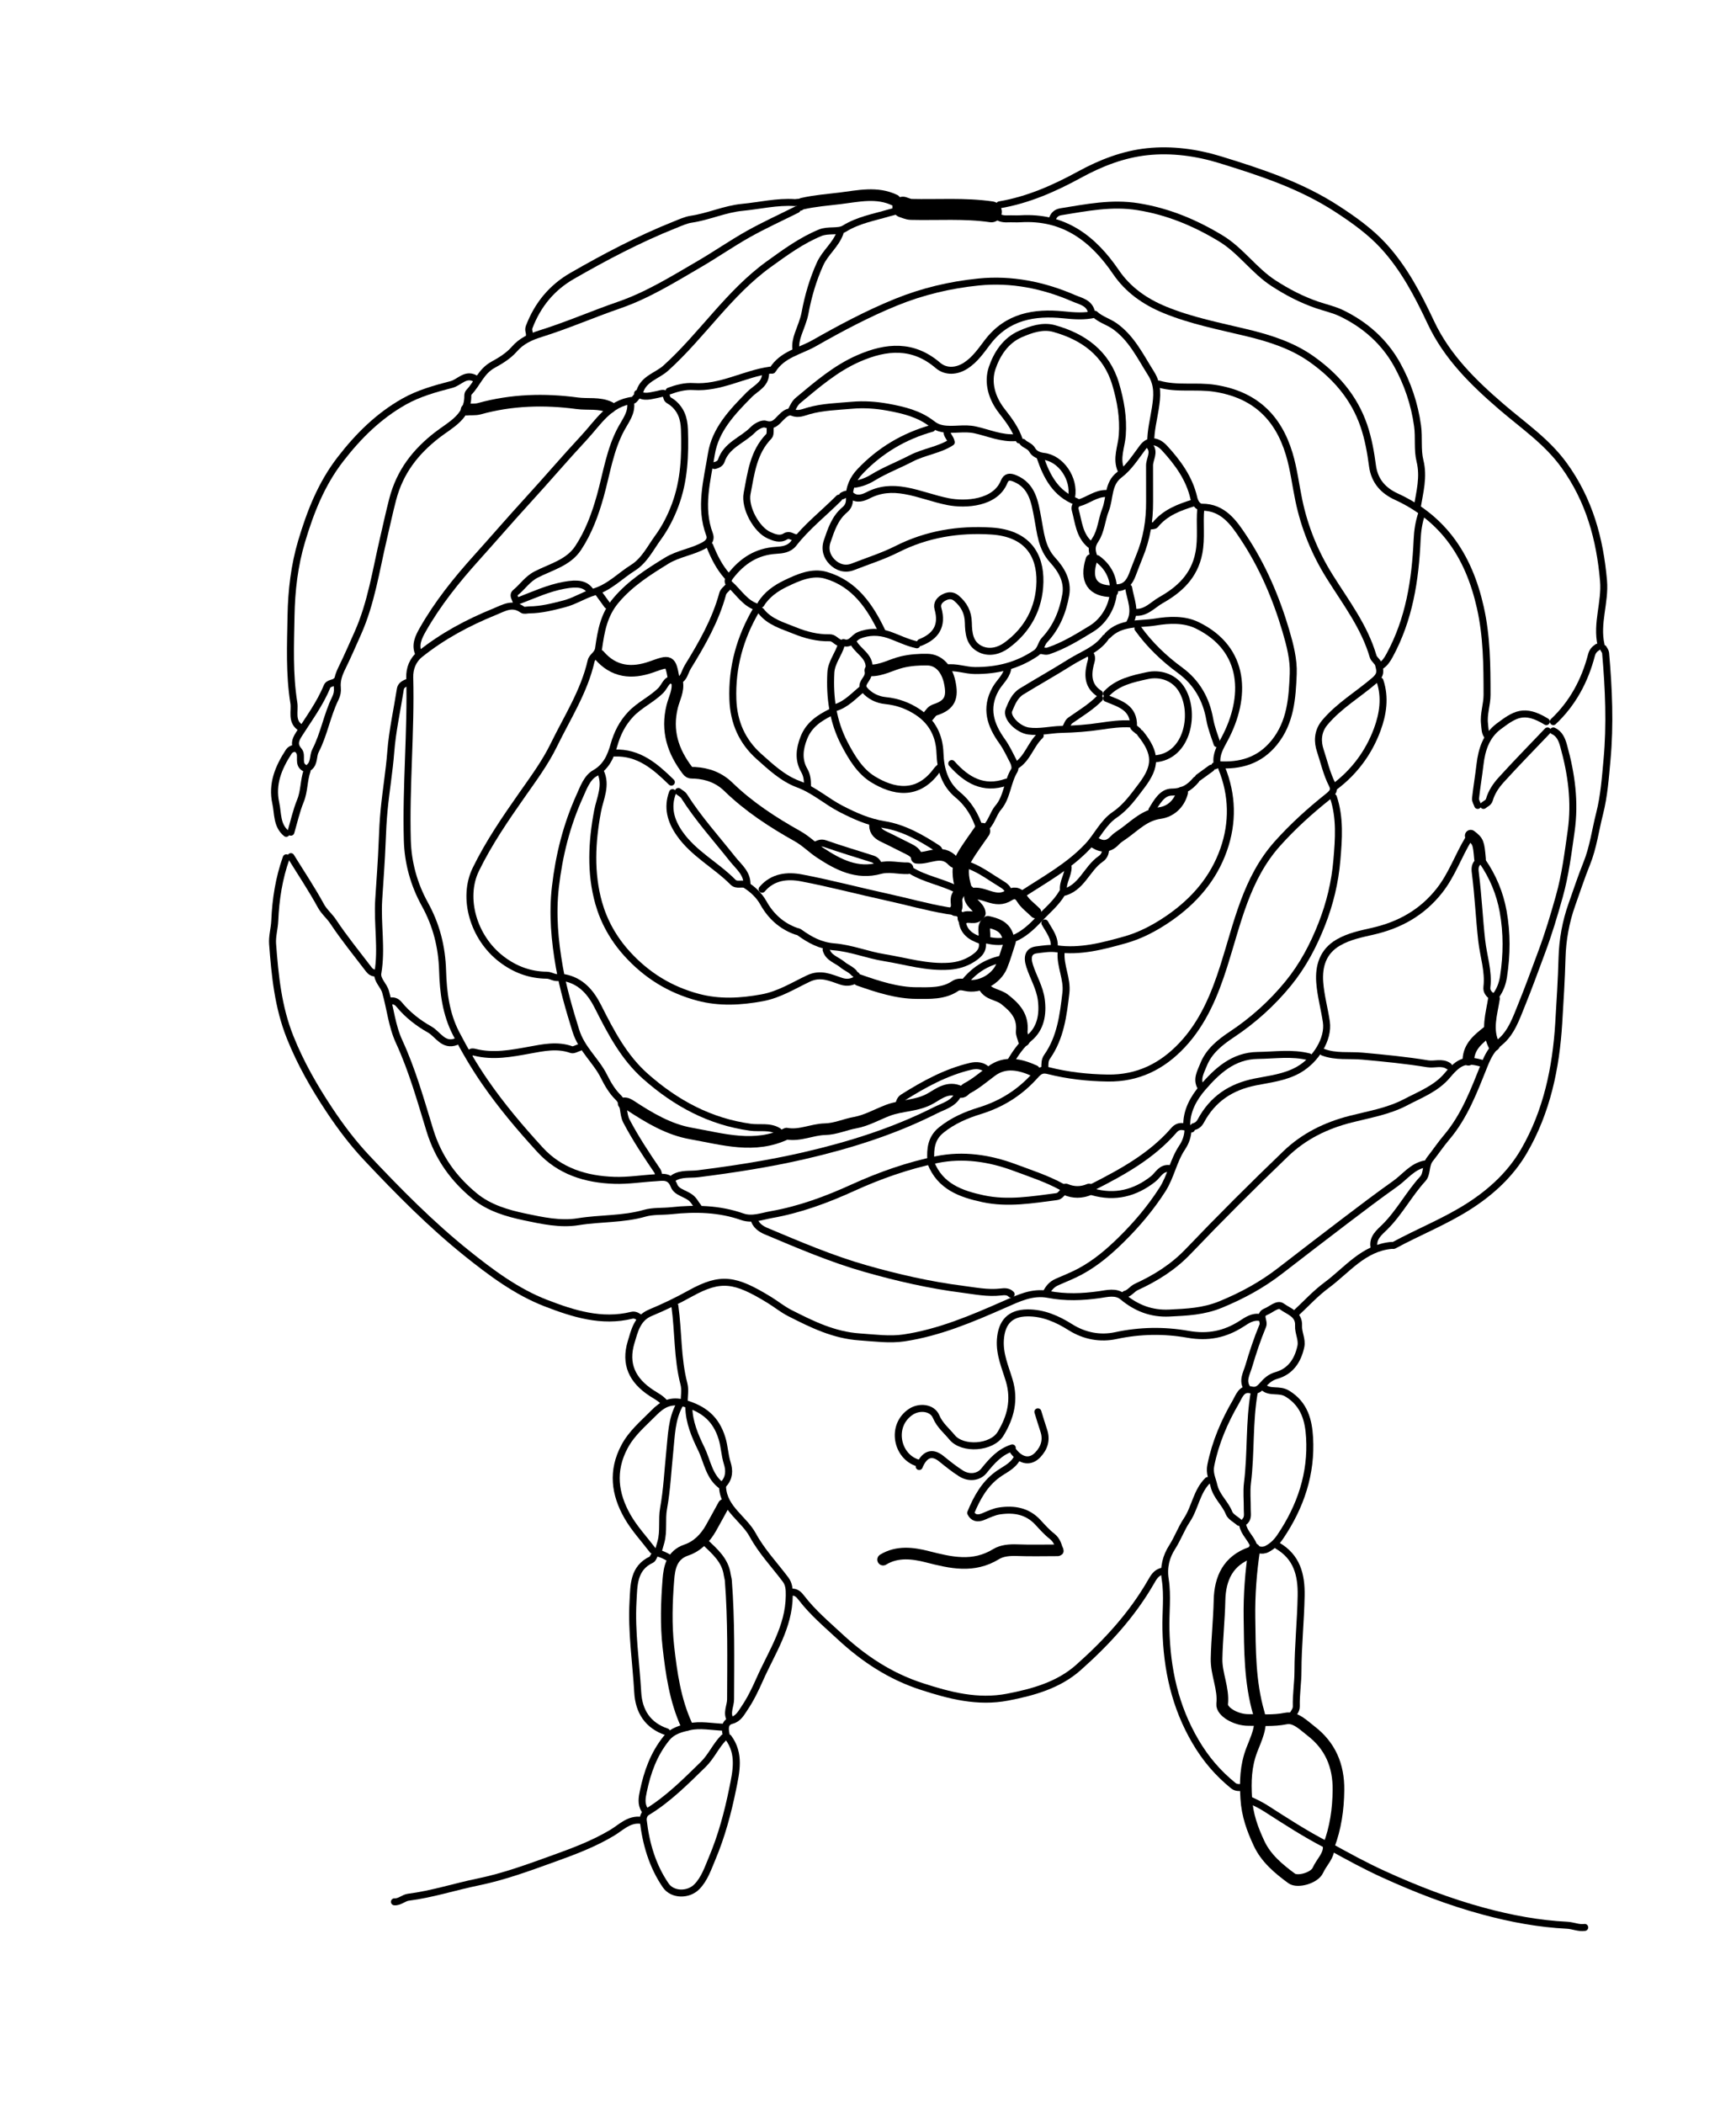 <svg version="1.1" id="Layer_1" xmlns="http://www.w3.org/2000/svg" xmlns:xlink="http://www.w3.org/1999/xlink" x="0px" y="0px"
	 width="100%" viewBox="0 0 746 904" enable-background="new 0 0 746 904" xml:space="preserve">
<path fill="none" opacity="1" stroke="#000000" stroke-linecap="round" stroke-linejoin="round" stroke-width="3"
	d="
M688,277 
	C685.908,267.745 689.87,258.751 689.071,249.494 
	C687.52,231.518 682.948,214.841 672.141,199.898 
	C664.703,189.615 654.557,182.8 645.206,174.76 
	C633.258,164.485 621.852,153.385 614.881,138.556 
	C609.367,126.826 603.315,115.2 594.418,105.575 
	C588.681,99.369 581.818,94.483 574.633,89.796 
	C559.096,79.66 541.828,74.012 524.451,68.657 
	C514.339,65.541 503.608,64.044 493.018,65.168 
	C482.762,66.257 473.11,69.983 463.983,74.969 
	C453.111,80.909 441.844,85.905 429.5,88 
"/>
<path fill="none" opacity="1" stroke="#000000" stroke-linecap="round" stroke-linejoin="round" stroke-width="3"
	d="
M689,278.5 
	C689.333,279.167 689.904,279.812 689.965,280.503 
	C691.31,295.811 691.974,311.255 690.569,326.46 
	C689.869,334.035 689.33,341.905 687.367,349.594 
	C685.557,356.688 684.616,364.135 681.857,370.942 
	C679.509,376.732 677.598,382.641 675.505,388.502 
	C672.848,395.939 671.446,403.784 671.239,411.506 
	C670.988,420.852 670.391,430.19 669.826,439.489 
	C668.656,458.745 664.738,477.522 654.921,494.454 
	C649.239,504.256 641.032,511.856 631.505,518.007 
	C621.188,524.669 609.734,529.144 598.99,534.982 
	C598.733,535.122 598.331,534.974 598,535.004 
	C585.893,536.098 578.858,545.604 570.072,552.098 
	C565.17,555.721 561,560.333 556.5,564.5 
"/>
<path fill="none" opacity="1" stroke="#000000" stroke-linecap="round" stroke-linejoin="round" stroke-width="3"
	d="
M123,368.5 
	C119.886,377.232 118.46,386.298 118.077,395.503 
	C117.936,398.884 116.894,402.265 117.14,405.489 
	C118.177,419.108 119.45,432.538 124.687,445.625 
	C129.176,456.841 135.04,467.048 141.607,476.929 
	C146.392,484.127 151.681,491.124 157.598,497.408 
	C171.178,511.831 185.124,525.981 200.594,538.382 
	C211.053,546.766 221.997,554.946 234.576,559.803 
	C246.292,564.327 258.498,568.233 271.506,565.022 
	C273.069,564.636 274.288,565.675 275.5,566.5 
"/>
<path fill="none" opacity="1" stroke="#000000" stroke-linecap="round" stroke-linejoin="round" stroke-width="3"
	d="
M400.5,184 
	C388.492,187.36 378.109,193.517 369.556,202.553 
	C366.637,205.636 364.784,209.523 365.028,213.998 
	C365.139,216.051 364.604,217.677 363.008,219.009 
	C358.782,222.536 357.178,227.528 355.475,232.492 
	C354.279,235.978 355.301,239.108 357.597,241.403 
	C359.892,243.699 363.065,244.842 366.498,243.496 
	C372.837,241.01 379.401,238.963 385.452,235.904 
	C398.293,229.412 411.936,227.23 425.993,228.118 
	C441.471,229.097 447.119,238.344 446.88,249.998 
	C446.647,261.309 441.573,270.728 432.391,277.349 
	C429.506,279.43 425.399,280.739 421.514,278.969 
	C416.578,276.72 416.225,271.902 416.123,267.497 
	C416.019,263.002 414.246,259.743 410.997,257.003 
	C409.458,255.706 407.79,255.653 405.995,256.49 
	C403.84,257.495 402.421,259.211 403.068,261.481 
	C405.162,268.835 402.207,273.343 395.5,276 
"/>
<path fill="none" opacity="1" stroke="#000000" stroke-linecap="round" stroke-linejoin="round" stroke-width="3"
	d="
M609,218 
	C610.076,211.37 611.932,204.946 610.192,197.952 
	C609.009,193.192 609.856,188.019 609.163,182.978 
	C607.867,173.547 604.861,164.706 600.349,156.584 
	C594.911,146.796 586.628,139.457 576.468,134.566 
	C573.171,132.979 569.491,132.192 566.002,130.995 
	C559.379,128.723 553.322,125.582 547.353,121.727 
	C538.838,116.227 533.256,107.634 524.568,102.388 
	C513.468,95.687 501.98,90.877 489.033,88.795 
	C477.664,86.967 466.937,89.194 455.991,90.943 
	C453.947,91.27 452.913,92.267 452.25,94 
"/>
<path fill="none" opacity="1" stroke="#000000" stroke-linecap="round" stroke-linejoin="round" stroke-width="3"
	d="
M427.5,92 
	C428.962,93.687 430.861,94.111 433.001,94.017 
	C434.831,93.936 436.672,94.095 438.499,93.985 
	C457.109,92.867 469.635,102.318 479.59,116.939 
	C484.694,124.437 491.955,129.56 500.47,133.072 
	C511.947,137.804 524.043,140.106 536.001,142.997 
	C545.699,145.342 555.259,148.405 563.41,154.128 
	C573.723,161.37 581.896,170.594 586.109,182.963 
	C588.015,188.562 589.023,194.34 589.775,200.03 
	C590.683,206.904 594.663,210.885 600.062,213.364 
	C609.144,217.534 616.875,223.422 622.861,231.108 
	C629.655,239.834 633.669,250.027 636.134,260.97 
	C638.935,273.41 639.01,285.916 639.02,298.5 
	C639.024,302.704 637.427,306.733 637.938,311.007 
	C638.172,312.97 638.007,314.938 639.5,316.5 
"/>
<path fill="none" opacity="1" stroke="#000000" stroke-linecap="round" stroke-linejoin="round" stroke-width="3"
	d="
M175.5,293 
	C173.969,293.575 172.313,294.267 172.044,296.007 
	C170.649,304.997 168.625,313.877 167.924,322.994 
	C167.282,331.355 165.854,339.653 165.059,348.006 
	C164.631,352.492 164.398,357.046 164.235,361.509 
	C163.931,369.846 163.263,378.187 162.742,386.484 
	C162.082,397.016 164.176,407.512 162.372,418.021 
	C161.874,420.927 164.88,423.262 165.673,426.022 
	C167.721,433.149 168.376,440.675 171.521,447.49 
	C177.179,459.753 180.793,472.774 184.729,485.583 
	C188.345,497.353 194.949,506.431 204.075,513.908 
	C210.203,518.929 217.98,521.207 225.543,522.794 
	C233.016,524.362 240.844,526.083 248.473,524.835 
	C257.958,523.283 267.664,523.891 277.055,521.191 
	C280.593,520.174 284.672,520.512 288.511,520.102 
	C298.8,519.006 309.051,519.212 319.012,522.716 
	C323.198,524.189 327.48,522.487 331.462,521.787 
	C343.666,519.638 355.225,515.367 366.587,510.191 
	C378.071,504.961 390.145,500.718 402.534,498.166 
	C413.822,495.842 425.162,497.517 435.983,501.546 
	C442.911,504.126 449.98,506.411 456.5,510 
"/>
<path fill="none" opacity="1" stroke="#000000" stroke-linecap="round" stroke-linejoin="round" stroke-width="3"
	d="
M258,331.5 
	C260.843,337.353 257.816,342.998 256.79,348.461 
	C254.293,361.748 253.641,375.036 257.267,387.925 
	C259.48,395.794 263.558,403.188 269.37,409.618 
	C277.855,419.007 288.012,425.227 300.021,428.422 
	C309.083,430.833 318.253,430.346 327.526,428.638 
	C334.866,427.286 340.964,423.403 347.426,420.345 
	C352.712,417.843 356.939,420.028 361.488,421.537 
	C364.088,422.399 366.336,421.936 368.462,420.446 
	C368.586,420.36 368.167,419.5 368,419 
"/>
<path fill="none" opacity="1" stroke="#000000" stroke-linecap="round" stroke-linejoin="round" stroke-width="3"
	d="
M204,162.5 
	C199.933,160.397 197.36,164.305 194.043,165.165 
	C187.02,166.988 179.891,168.967 173.54,172.571 
	C162.643,178.756 154.005,187.282 146.261,197.316 
	C137.997,208.024 133.353,220.018 129.609,232.533 
	C126.511,242.89 125.258,253.687 125.061,264.501 
	C124.833,277.004 124.276,289.594 126.274,301.956 
	C126.825,305.36 124.996,309.858 129,312.5 
"/>
<path fill="none" opacity="1" stroke="#000000" stroke-linecap="round" stroke-linejoin="round" stroke-width="3"
	d="
M498,165 
	C505.866,167.272 514,165.564 522.029,166.815 
	C538.986,169.457 549.182,178.98 554.002,194.999 
	C555.97,201.54 556.75,208.323 558.143,214.97 
	C560.572,226.558 564.95,237.387 571.33,247.606 
	C578.225,258.649 586.328,269.152 590.061,281.982 
	C590.439,283.281 592.095,284.23 592.407,285.522 
	C592.978,287.891 593.692,289.686 590.717,292.252 
	C583.66,298.338 575.483,303.057 569.336,310.362 
	C565.935,314.405 566.201,318.94 567.347,322.385 
	C568.961,327.237 570.083,332.376 572.458,337.022 
	C573.555,339.168 573.038,340.317 570.664,342.206 
	C562.935,348.359 555.572,354.989 548.927,362.435 
	C535.473,377.511 531.748,396.627 525.905,414.97 
	C521.979,427.296 517.05,439.327 507.968,448.97 
	C499.35,458.119 488.991,463.31 475.998,463.114 
	C467.334,462.983 458.862,462.043 450.517,459.933 
	C447.937,459.28 446.662,459.954 444.913,461.922 
	C438.438,469.207 430.55,474.249 421.052,477.168 
	C415.206,478.964 409.412,481.442 404.464,485.456 
	C400.141,488.964 399.703,493.545 400,498.5 
"/>
<path fill="none" opacity="1" stroke="#000000" stroke-linecap="round" stroke-linejoin="round" stroke-width="3"
	d="
M494.5,190 
	C494.458,185.069 495.707,180.319 496.458,175.494 
	C497.259,170.351 497.791,165.423 494.63,160.418 
	C490.012,153.107 486.262,145.195 478.958,140.06 
	C476.29,138.184 472.957,137.307 470.499,135 
	C466,136.058 461.627,135.713 456.975,135.243 
	C444.537,133.986 432.825,135.939 424.422,146.94 
	C421.656,150.562 419.053,154.439 415.034,157.053 
	C411.205,159.543 406.531,159.95 403.034,156.96 
	C392.335,147.809 380.961,148.734 368.981,153.956 
	C359.089,158.267 351.124,165.211 342.977,171.972 
	C341.47,173.222 340.82,174.88 340,176.5 
"/>
<path fill="none" opacity="1" stroke="#000000" stroke-linecap="round" stroke-linejoin="round" stroke-width="3"
	d="
M499.5,675 
	C496.876,675.436 495.637,677.764 494.604,679.56 
	C486.436,693.757 475.478,705.643 463.384,716.37 
	C454.912,723.885 444.09,726.94 433.014,729.072 
	C420.099,731.559 408.02,728.374 396.01,724.468 
	C382.651,720.123 371.213,712.631 360.931,703.074 
	C355.214,697.762 349.249,692.76 344.47,686.523 
	C343.4,685.128 342.131,683.697 340,684 
"/>
<path fill="none" opacity="1" stroke="#000000" stroke-linecap="round" stroke-linejoin="round" stroke-width="3"
	d="
M612.5,500 
	C606.951,500.975 603.756,505.567 599.535,508.55 
	C592.242,513.704 585.126,519.113 578.01,524.513 
	C568.636,531.626 559.319,538.815 550.004,546.005 
	C542.23,552.006 533.839,556.574 524.65,560.363 
	C517.218,563.427 510.057,563.707 502.503,564.072 
	C494.761,564.445 488.32,561.924 482.456,557.053 
	C479.552,554.64 475.703,555.706 472.523,556.16 
	C465.118,557.218 457.875,557.484 450.488,556.063 
	C443.613,554.74 437.609,557.712 431.465,560.42 
	C417.59,566.535 403.523,572.497 388.463,574.75 
	C382.37,575.661 375.834,574.761 369.478,574.328 
	C358.308,573.568 348.993,568.948 339.449,564.1 
	C336.255,562.478 333.558,560.239 330.557,558.407 
	C315.912,549.466 309.851,548.331 296.599,555.679 
	C291.008,558.78 285.323,561.512 279.477,563.944 
	C273.75,566.327 272.632,571.889 271.209,576.564 
	C268.361,585.923 271.64,593.01 280.025,598.461 
	C281.942,599.708 283.993,600.718 285.5,602.5 
"/>
<path fill="none" opacity="1" stroke="#000000" stroke-linecap="round" stroke-linejoin="round" stroke-width="3"
	d="
M329,160.5 
	C328.907,165.242 324.703,166.778 322.009,169.509 
	C314.754,176.865 307.382,184.515 305.698,195.032 
	C303.882,206.38 300.532,217.898 304.894,229.54 
	C305.482,231.111 305.227,232.782 302.632,234.236 
	C297.45,237.138 291.519,237.761 286.435,240.894 
	C278.556,245.749 270.977,250.528 264.779,257.812 
	C259.436,264.091 258.273,271.236 257.235,278.533 
	C256.844,281.283 254.484,281.89 254.003,284.001 
	C251.03,297.051 243.781,308.197 238.021,320.01 
	C234.285,327.672 229.217,334.508 224.377,341.414 
	C217.13,351.754 210.022,362.105 204.474,373.487 
	C198.516,385.713 203.386,402.775 215.478,412.029 
	C221.288,416.476 227.739,418.877 235.001,418.941 
	C237.042,418.959 238.876,420.818 241,419.5 
"/>
<path fill="none" opacity="1" stroke="#000000" stroke-linecap="round" stroke-linejoin="round" stroke-width="3"
	d="
M274,169 
	C276.718,171.126 279.665,169.949 282.491,169.448 
	C284.285,169.13 285.972,167.979 286.601,170.979 
	C286.769,171.785 288.171,172.328 288.999,173.001 
	C292.655,175.968 293.958,179.724 294.118,184.496 
	C294.491,195.597 294.079,206.441 290.112,217.042 
	C288.247,222.024 285.829,226.737 282.817,230.867 
	C279.506,235.407 276.925,240.839 271.962,243.939 
	C266.391,247.418 261.941,252.342 255.11,254.369 
	C250.965,255.6 246.868,258.272 242.475,259.405 
	C237.585,260.666 232.631,261.954 227.5,261.999 
	C226.5,262.007 225.206,262.408 224.548,261.934 
	C220.154,258.769 216.643,261.129 212.434,262.839 
	C200.945,267.507 190.19,273.274 180.511,281.014 
	C177.347,283.543 175.976,287.197 176.074,290.998 
	C176.676,314.351 174.377,337.656 175.037,360.999 
	C175.312,370.718 177.892,379.981 182.571,388.461 
	C187.511,397.411 189.884,406.721 190.194,416.994 
	C190.471,426.2 191.595,435.529 195.994,444.003 
	C199.691,451.125 203.698,457.981 208.285,464.648 
	C215.467,475.088 223.59,484.658 232.076,493.931 
	C240.532,503.171 251.657,506.655 263.998,507.066 
	C269.896,507.263 275.665,506.3 281.498,505.965 
	C284.855,505.772 287.911,504.887 289.681,509.43 
	C290.876,512.497 295.314,512.705 297.681,515.337 
	C298.589,516.348 299.159,517.507 300,518.5 
"/>
<path fill="none" opacity="1" stroke="#000000" stroke-linecap="round" stroke-linejoin="round" stroke-width="3"
	d="
M637.5,457 
	C629.946,454.7 627.121,455.786 621.956,461.963 
	C617.221,467.625 610.346,470.194 604.011,473.521 
	C596.603,477.413 588.354,478.754 580.441,480.77 
	C569.77,483.489 560.348,488.125 552.58,495.583 
	C538.3,509.292 524.272,523.282 510.6,537.596 
	C504.175,544.323 496.619,549.043 488.41,552.802 
	C486.483,553.685 485.482,555.525 483.5,556 
"/>
<path fill="none" opacity="1" stroke="#000000" stroke-linecap="round" stroke-linejoin="round" stroke-width="3"
	d="
M406.5,287 
	C410.749,286.307 414.781,288.041 419,288.059 
	C428.455,288.1 437.122,286.006 445.086,280.627 
	C447.385,279.074 447.249,276.65 448.894,274.901 
	C453.974,269.499 456.729,262.787 457.988,255.498 
	C459.029,249.475 455.99,244.595 452.366,240.622 
	C447.509,235.296 447.16,228.901 445.94,222.511 
	C444.649,215.749 443.714,208.601 436.004,205.49 
	C434.023,204.691 432.441,204.642 431.488,206.995 
	C427.733,216.261 414.901,216.957 407.496,215.522 
	C401.253,214.313 395.349,211.929 389.035,210.802 
	C383.206,209.761 378.175,210.118 372.914,212.833 
	C371.125,213.755 368.296,214.812 366.014,212.983 
	C364.605,211.853 363.333,212.197 362,213 
"/>
<path fill="none" opacity="1" stroke="#000000" stroke-linecap="round" stroke-linejoin="round" stroke-width="3"
	d="
M590.5,536 
	C589.571,531.786 592.802,529.383 595.101,527.102 
	C601.402,520.853 605.449,512.908 611.41,506.417 
	C613.395,504.255 612.475,500.518 614.473,497.978 
	C616.903,494.889 619.131,491.56 621.633,488.613 
	C629.454,479.4 633.493,468.335 637.884,457.453 
	C639.419,453.65 641.006,450.553 644.378,447.847 
	C649.463,443.767 651.553,437.384 653.955,431.482 
	C656.976,424.058 659.686,416.507 662.495,408.998 
	C665.436,401.137 667.83,393.115 670.092,385.026 
	C672.668,375.814 673.825,366.445 675.164,357.023 
	C676.947,344.479 675.282,332.47 671.963,320.51 
	C671.241,317.909 670.291,315.273 667.5,314 
"/>
<path fill="none" opacity="1" stroke="#000000" stroke-linecap="round" stroke-linejoin="round" stroke-width="3"
	d="
M470,239 
	C469.19,236.503 468.865,234.628 470.737,231.825 
	C473.15,228.212 473.41,223.232 475.066,219.026 
	C477.039,214.017 475.963,207.808 480.992,203.99 
	C485.238,200.768 487.965,196.281 491.138,192.105 
	C493.682,188.757 497.35,189.144 500.457,192.539 
	C506.155,198.765 511.11,205.497 513.028,213.994 
	C513.449,215.854 514.708,217.898 516.499,217.886 
	C525.611,217.822 530.284,224.727 534.241,230.672 
	C542.448,243.002 548.339,256.663 552.562,270.982 
	C554.358,277.069 555.981,283.39 555.733,289.489 
	C555.315,299.778 554.655,310.324 547.55,319.04 
	C541.213,326.813 533.01,329.139 523.498,328.526 
	C523.011,328.494 522.5,328.833 522,329 
"/>
<path fill="none" opacity="1" stroke="#000000" stroke-linecap="round" stroke-linejoin="round" stroke-width="3"
	d="
M481.75,202 
	C479.513,196.961 481.911,191.934 482.27,187.02 
	C482.831,179.338 481.534,172.137 479.429,165.021 
	C475.514,151.79 465.602,144.655 452.962,141.135 
	C448.127,139.788 443.134,141.465 438.497,143.493 
	C432,146.334 428.338,152.26 426.352,158.119 
	C424.28,164.236 426.142,170.983 430.471,176.523 
	C433.471,180.362 436.425,184.278 438,189 
"/>
<path fill="none" opacity="1" stroke="#000000" stroke-linecap="round" stroke-linejoin="round" stroke-width="3"
	d="
M573,342.5 
	C575.958,351.363 575.26,360.435 574.491,369.499 
	C573.687,378.982 571.483,388.142 568.005,397.002 
	C564.394,406.201 559.852,414.823 553.544,422.536 
	C546.579,431.051 538.472,438.332 529.404,444.355 
	C524.098,447.88 519.423,451.646 517.117,457.546 
	C515.988,460.435 514.032,463.591 516,467 
"/>
<path fill="none" opacity="1" stroke="#000000" stroke-linecap="round" stroke-linejoin="round" stroke-width="3"
	d="
M469,134 
	C468.104,129.995 464.198,129.353 461.435,128.149 
	C448.426,122.484 434.653,119.714 420.515,121.146 
	C408.341,122.379 396.446,125.179 384.946,129.867 
	C372.786,134.824 361.316,140.929 349.94,147.395 
	C343.712,150.936 336.106,152.197 331.969,158.981 
	C331.879,159.13 331.328,158.961 331.001,159.006 
	C319.831,160.535 309.706,166.868 297.996,166.058 
	C294.419,165.81 290.89,166.756 287.5,168 
"/>
<path fill="none" opacity="1" stroke="#000000" stroke-linecap="round" stroke-linejoin="round" stroke-width="3"
	d="
M344,89 
	C345.008,86.032 342.621,87.109 341.498,87.035 
	C333.904,86.53 326.501,88.358 319.007,89.071 
	C311.5,89.785 304.523,93.068 297.026,94.176 
	C294.752,94.511 292.311,95.644 290.022,96.555 
	C274.741,102.638 260.23,110.277 245.977,118.46 
	C237.052,123.584 231.059,130.933 227.404,140.463 
	C226.854,141.895 227.663,142.833 227.5,144 
"/>
<path fill="none" opacity="1" stroke="#000000" stroke-linecap="round" stroke-linejoin="round" stroke-width="3"
	d="
M412,469.5 
	C410.219,474.069 405.726,475.083 401.985,476.969 
	C384.041,486.016 365.016,491.99 345.497,496.488 
	C330.492,499.946 315.307,502.285 300.028,504.224 
	C296.581,504.661 292.738,503.959 289.5,506 
"/>
<path fill="none" opacity="1" stroke="#000000" stroke-linecap="round" stroke-linejoin="round" stroke-width="3"
	d="
M342.5,90 
	C335.5,93.5 328.358,96.746 321.539,100.57 
	C314.365,104.592 307.593,109.326 300.479,113.463 
	C289.321,119.952 278.363,126.803 266.021,131.06 
	C254.757,134.945 243.796,139.748 232.436,143.297 
	C227.872,144.723 224.065,146.481 221.002,150.002 
	C218.458,152.926 214.974,154.997 211.845,156.719 
	C206.691,159.557 205.121,164.776 201.522,168.521 
	C201.192,168.864 201.016,169.502 201.022,170 
	C201.137,179.091 193.5,182.498 187.884,186.85 
	C178.47,194.144 171.853,202.7 168.769,214.439 
	C167.28,220.106 166.092,225.777 164.757,231.443 
	C161.545,245.083 159.538,259.057 153.715,272.096 
	C151.499,277.057 149.328,282.081 146.93,286.965 
	C145.569,289.735 144.659,292.403 144.967,295.503 
	C145.121,297.05 144.845,298.486 144.081,300.04 
	C140.539,307.251 139.283,315.345 135.562,322.532 
	C134.44,324.698 135.146,327.635 133,329.5 
"/>
<path fill="none" opacity="1" stroke="#000000" stroke-linecap="round" stroke-linejoin="round" stroke-width="3"
	d="
M541.5,566 
	C538.373,565.362 535.785,567.218 533.586,568.634 
	C526.375,573.278 519.082,574.723 510.465,573.198 
	C500.238,571.387 489.877,571.537 479.452,573.775 
	C472.897,575.182 466.12,574.029 459.924,570.121 
	C454.412,566.645 448.33,563.938 441.5,564.004 
	C434.011,564.078 430.4,568.09 429.89,575.492 
	C429.455,581.79 431.977,587.309 433.666,592.95 
	C436.218,601.47 434.275,608.887 429.946,615.967 
	C426.224,622.055 413.643,622.98 409.093,617.424 
	C406.77,614.588 403.864,612.316 402.286,608.59 
	C400.57,604.536 395.01,604.14 391.474,606.461 
	C382.556,612.313 385.252,625.774 394.5,628.5 
"/>
<path fill="none" opacity="1" stroke="#000000" stroke-linecap="round" stroke-linejoin="round" stroke-width="5"
	d="
M444.5,460 
	C438.333,457.203 431.918,455.809 426.094,460.126 
	C422.626,462.697 419.386,465.521 415.526,467.55 
	C414.53,468.074 413.846,469.614 412.519,468.962 
	C407.64,466.566 403.558,469.721 400.141,471.738 
	C394.217,475.236 387.527,474.706 381.503,477.009 
	C376.82,478.799 372.3,481.415 367.46,482.278 
	C363.102,483.056 359.055,484.993 354.502,485.094 
	C348.975,485.216 343.709,488.06 338,487 
	C324.333,493.639 310.638,489.351 297.01,486.945 
	C287.364,485.242 279.085,480.255 271.012,474.982 
	C270.065,474.364 269.163,473.845 268,474 
"/>
<path fill="none" opacity="1" stroke="#000000" stroke-linecap="round" stroke-linejoin="round" stroke-width="3"
	d="
M387.25,88 
	C386.564,90.762 384.025,90.858 381.989,91.462 
	C375.499,93.39 368.864,94.498 362.83,98.225 
	C360.268,99.807 355.899,98.58 352.491,99.978 
	C344.414,103.29 337.482,108.367 330.45,113.431 
	C313.168,125.875 301.737,144.053 286.114,158.127 
	C282.436,161.44 276.799,162.612 275,168 
"/>
<path fill="none" opacity="1" stroke="#000000" stroke-linecap="round" stroke-linejoin="round" stroke-width="3"
	d="
M631,360.5 
	C626.637,367.722 623.912,375.796 618.587,382.568 
	C611.141,392.038 601.498,397.382 590.007,400.028 
	C584.863,401.212 579.662,402.215 574.981,404.967 
	C568.499,408.778 566.605,415.017 567.118,421.991 
	C567.538,427.701 569.13,433.314 569.968,439.005 
	C571.044,446.315 565.44,455.35 558.035,459.562 
	C552.223,462.868 545.683,463.541 539.457,464.784 
	C528.853,466.9 521.091,472.12 516.034,481.518 
	C515.316,482.853 514.39,483.635 513,484 
"/>
<path fill="none" opacity="1" stroke="#000000" stroke-linecap="round" stroke-linejoin="round" stroke-width="3"
	d="
M525,330 
	C529.705,341.542 529.897,353.416 525.855,364.949 
	C521.479,377.434 513.146,387.069 502.099,394.644 
	C496.232,398.667 489.989,401.924 483.432,403.758 
	C473.928,406.417 464.189,409.047 453.988,407.585 
	C451.235,407.19 448.317,407.695 445.504,408.035 
	C442.067,408.452 441.145,410.898 442.481,415.006 
	C444.062,419.871 446.815,424.348 447.477,429.503 
	C448.273,435.707 447.245,441.749 442.382,445.86 
	C438.746,448.934 436.273,452.547 434,456.5 
"/>
<path fill="none" opacity="1" stroke="#000000" stroke-linecap="round" stroke-linejoin="round" stroke-width="3"
	d="
M324,523.5 
	C324.531,526.365 327.145,528.013 329.074,528.825 
	C343.168,534.758 357.248,540.798 372.002,544.994 
	C385.642,548.874 399.469,552.041 413.521,553.838 
	C418.932,554.53 424.43,555.682 430.004,555.033 
	C431.544,554.854 433.219,554.681 434.5,556 
"/>
<path fill="none" opacity="1" stroke="#000000" stroke-linecap="round" stroke-linejoin="round" stroke-width="3"
	d="
M572,793.5 
	C579.371,797.586 586.748,801.602 594.447,805.116 
	C608.425,811.496 622.654,817.022 637.493,821.027 
	C649.308,824.216 661.247,826.462 673.497,827.069 
	C675.985,827.192 678.403,828.395 681,828 
"/>
<path fill="none" opacity="1" stroke="#000000" stroke-linecap="round" stroke-linejoin="round" stroke-width="3"
	d="
M289,340.5 
	C286.615,346.914 288.252,352.61 291.988,358.008 
	C298.056,366.777 307.702,371.595 315.006,378.994 
	C316.576,380.584 319.026,379.234 320.42,380.125 
	C323.495,382.091 326.185,384.54 328.091,387.949 
	C331.218,393.542 335.812,397.776 342.001,399.999 
	C342.496,400.177 343.079,400.223 343.488,400.517 
	C347.998,403.762 352.475,406.27 358.479,406.756 
	C365.733,407.343 372.769,410.233 380.016,411.4 
	C389.294,412.894 398.396,415.776 408.005,415.073 
	C411.66,414.805 415.035,413.735 417.921,411.877 
	C420.691,410.092 423.587,407.703 421.477,402.985 
	C432.817,407.209 440.028,401.725 446.411,394.916 
	C449.87,391.226 453.905,387.975 456.5,383.5 
	C464.772,381.821 466.898,373.153 472.989,368.984 
	C474.703,367.811 475.275,366.043 475,364 
"/>
<path fill="none" opacity="1" stroke="#000000" stroke-linecap="round" stroke-linejoin="round" stroke-width="3"
	d="
M394,277 
	C389.774,276.103 385.944,274.092 381.93,272.703 
	C377.891,271.306 373.257,271.18 369.006,273.014 
	C366.816,273.958 365.66,277.115 362.483,276.052 
	C362.283,275.985 361.645,276.612 361.529,277.008 
	C360.322,281.122 357.254,284.582 357.03,289.002 
	C356.492,299.644 357.869,309.875 362.916,319.544 
	C366.03,325.511 369.62,331.406 375.136,334.778 
	C383.647,339.983 394.185,342.426 402.511,331.008 
	C402.923,330.444 403.5,330 404,329.5 
"/>
<path fill="none" opacity="1" stroke="#000000" stroke-linecap="round" stroke-linejoin="round" stroke-width="3"
	d="
M273.5,170.5 
	C273,171 272.545,171.879 271.993,171.944 
	C261.793,173.142 257.085,181.462 250.998,187.998 
	C242.789,196.812 234.978,205.994 226.855,214.867 
	C219.368,223.044 212.123,231.46 204.712,239.691 
	C196.141,249.209 187.997,259.333 181.631,270.574 
	C179.952,273.539 178.093,277.156 180,281 
"/>
<path fill="none" opacity="1" stroke="#000000" stroke-linecap="round" stroke-linejoin="round" stroke-width="3"
	d="
M275.5,782 
	C270.365,781.246 266.801,785.088 263.164,787.273 
	C255.156,792.081 246.576,795.287 237.961,798.39 
	C227.307,802.229 216.633,806.183 205.493,808.464 
	C195.466,810.516 185.697,813.733 175.503,815.023 
	C173.402,815.289 171.775,817.159 169.5,817 
"/>
<path fill="none" opacity="1" stroke="#000000" stroke-linecap="round" stroke-linejoin="round" stroke-width="3"
	d="
M242.5,420 
	C249.722,421.396 253.89,426.347 256.996,432.502 
	C262.5,443.413 268.115,454.236 277.496,462.505 
	C290.466,473.935 305.002,481.827 322.465,484.252 
	C326.437,484.804 330.782,483.644 334.5,486 
"/>
<path fill="none" opacity="1" stroke="#000000" stroke-linecap="round" stroke-linejoin="round" stroke-width="3"
	d="
M519,636 
	C514.194,640.71 513.598,647.642 510.021,653.014 
	C507.579,656.681 506.118,660.865 503.705,664.631 
	C501.18,668.572 499.872,673.12 500.731,678.543 
	C501.837,685.534 500.856,692.837 501.029,699.999 
	C501.439,717.04 504.895,733.095 513.736,748.155 
	C518.14,755.658 523.365,761.732 529.94,767.074 
	C531.438,768.291 532.815,767.746 534.25,768 
"/>
<path fill="none" opacity="1" stroke="#000000" stroke-linecap="round" stroke-linejoin="round" stroke-width="3"
	d="
M271,173 
	C271.544,177.349 268.954,180.52 267.041,184.023 
	C262.106,193.06 260.7,203.239 257.986,212.996 
	C255.788,220.895 252.958,228.606 248.426,235.451 
	C244.228,241.793 236.691,243.564 230.402,246.809 
	C226.616,248.762 224.573,252.084 221.542,254.552 
	C219.634,256.106 222.901,258.167 221.5,260 
"/>
<path fill="none" opacity="1" stroke="#000000" stroke-linecap="round" stroke-linejoin="round" stroke-width="5"
	d="
M291,293 
	C291.647,296.75 289.714,300.051 288.864,303.466 
	C286.258,313.942 289.167,322.8 295.461,331.03 
	C296.379,332.23 297.423,331.935 298.5,331.992 
	C304.046,332.286 308.979,334.112 312.989,338.011 
	C321.806,346.585 332.081,353.271 342.672,359.192 
	C346.437,361.296 349.16,364.199 352.55,366.424 
	C360.222,371.459 368.273,375.67 377.998,372.994 
	C382.008,371.892 386,373.106 390,373 
"/>
<path fill="none" opacity="1" stroke="#000000" stroke-linecap="round" stroke-linejoin="round" stroke-width="3"
	d="
M523,328 
	C522.462,323.932 524.395,320.939 526.286,317.386 
	C535.67,299.763 535.633,278.938 514.445,268.613 
	C508.931,265.927 502.406,266.23 496.535,267.208 
	C489.567,268.367 481.668,267.02 476,273 
"/>
<path fill="none" opacity="1" stroke="#000000" stroke-linecap="round" stroke-linejoin="round" stroke-width="3"
	d="
M313,252 
	C312.167,253 310.879,253.877 310.57,255.019 
	C307.478,266.451 301.69,276.556 295.546,286.528 
	C293.819,289.332 293.873,293.548 288.45,292.202 
	C286.563,291.734 285.529,295.03 284.033,296.533 
	C280.071,300.516 274.808,302.79 270.942,306.947 
	C267.413,310.742 265.282,314.978 263.861,319.96 
	C262.501,324.732 260.662,329.326 255.607,332.189 
	C252.227,334.104 250.708,338.475 249.097,342.044 
	C243.511,354.417 240.253,367.317 238.677,380.963 
	C237.318,392.736 238.398,404.206 240.364,415.436 
	C241.958,424.537 244.62,433.682 247.421,442.68 
	C249.954,450.818 256.143,455.547 259.57,462.465 
	C261.158,465.669 263.083,468.927 265.608,471.39 
	C268.626,474.334 267.435,478.28 269.212,481.652 
	C273.153,489.127 277.76,496.079 282.485,503.011 
	C282.77,503.429 282.833,504 283,504.5 
"/>
<path fill="none" opacity="1" stroke="#000000" stroke-linecap="round" stroke-linejoin="round" stroke-width="5"
	d="
M537.5,667 
	C527.775,670.392 524.267,677.996 524.055,687.501 
	C523.87,695.845 522.971,704.14 522.785,712.495 
	C522.635,719.212 525.903,725.248 525.192,732.02 
	C524.855,735.235 531.041,738.931 536.499,738.886 
	C541.822,738.843 547.12,739.374 552.553,738.256 
	C556.641,737.416 560.245,741.208 563.398,743.632 
	C571.574,749.917 575.289,758.395 575.17,769.002 
	C575.076,777.34 573.927,785.266 571,793 
"/>
<path fill="none" opacity="1" stroke="#000000" stroke-linecap="round" stroke-linejoin="round" stroke-width="3"
	d="
M325,262 
	C318.026,273.888 314.44,286.597 314.932,300.502 
	C315.279,310.304 318.925,318.514 326.076,324.916 
	C331.228,329.528 336.482,334.434 343.049,336.867 
	C349.883,339.399 355.165,344.287 361.486,347.527 
	C367.374,350.546 373.176,353.162 379.959,354.256 
	C388.293,355.6 395.85,359.877 402.973,364.541 
	C403.512,364.894 403.667,365.833 404,366.5 
"/>
<path fill="none" opacity="1" stroke="#000000" stroke-linecap="round" stroke-linejoin="round" stroke-width="3"
	d="
M421.5,404 
	C417.16,402.487 413.79,400.356 413.395,395.008 
	C413.131,391.442 409.25,391.546 406.973,391.16 
	C398.373,389.702 390.002,387.322 381.507,385.466 
	C369.145,382.765 356.896,379.507 344.473,377.139 
	C338.364,375.975 332.064,376.584 327.5,382 
"/>
<path fill="none" opacity="1" stroke="#000000" stroke-linecap="round" stroke-linejoin="round" stroke-width="3"
	d="
M296,604.5 
	C296.101,610.935 298.669,616.929 301.322,622.342 
	C304.004,627.812 304.702,634.728 310.49,638.515 
	C310.567,638.565 310.49,638.834 310.501,639 
	C311.116,648.19 319.626,652.372 323.511,659.494 
	C327.31,666.457 332.78,672.207 337.515,678.489 
	C339.131,680.633 339.186,682.806 339.162,685.501 
	C339.04,699.025 331.609,709.835 326.456,721.481 
	C324.56,725.767 322.486,730.05 319.865,733.908 
	C318.56,735.83 317.321,738.301 314.512,739.044 
	C311.315,739.889 311.499,742.444 312,745 
"/>
<path fill="none" opacity="1" stroke="#000000" stroke-linecap="round" stroke-linejoin="round" stroke-width="3"
	d="
M281,668.5 
	C280.667,669 280.448,669.745 279.983,669.964 
	C272.073,673.673 272.418,681.04 272.022,688.001 
	C271.277,701.065 273.316,714.002 274.047,726.997 
	C274.51,735.216 278.363,741.253 286.5,744 
"/>
<path fill="none" opacity="1" stroke="#000000" stroke-linecap="round" stroke-linejoin="round" stroke-width="3"
	d="
M303,662.5 
	C307.155,666.496 311.652,670.257 312.507,676.499 
	C312.622,677.339 312.921,678.16 312.987,679.001 
	C314.311,695.981 314.01,712.994 313.952,730 
	C313.941,733.001 311.928,736 314,739 
"/>
<path fill="none" opacity="1" stroke="#000000" stroke-linecap="round" stroke-linejoin="round" stroke-width="3"
	d="
M543,596 
	C545.881,598.509 549.644,596.533 553.189,598.689 
	C560.721,603.27 562.334,610.469 562.754,617.515 
	C563.678,633 558.941,647.167 550.181,660.122 
	C548.537,662.554 546.768,664.224 544.461,665.425 
	C542.329,666.536 539.373,665.804 538.695,663.929 
	C537.516,660.672 534.567,658.467 534,655 
"/>
<path fill="none" opacity="1" stroke="#000000" stroke-linecap="round" stroke-linejoin="round" stroke-width="3"
	d="
M549,664 
	C557.28,668.866 559.295,676.399 559.132,685.502 
	C558.938,696.347 557.782,707.134 557.765,718 
	C557.757,722.931 556.917,727.984 557.057,732.998 
	C557.116,735.102 555.316,736.193 555,738 
"/>
<path fill="none" opacity="1" stroke="#000000" stroke-linecap="round" stroke-linejoin="round" stroke-width="5"
	d="
M454.5,666 
	C448.667,666 442.827,666.158 437.002,665.937 
	C433.827,665.816 430.543,666.108 428.075,667.622 
	C418.263,673.638 408.626,671.343 398.438,668.742 
	C392.385,667.197 385.579,666.275 379.5,670 
"/>
<path fill="none" opacity="1" stroke="#000000" stroke-linecap="round" stroke-linejoin="round" stroke-width="5"
	d="
M539,665.5 
	C537.539,675.279 536.776,685.08 536.924,695.001 
	C537.129,708.803 537.017,722.572 540.952,736.014 
	C542.62,741.711 539.735,746.917 537.853,751.945 
	C535.302,758.758 535.107,765.258 535.54,772.527 
	C535.971,779.757 538.21,785.848 541.077,791.964 
	C544.076,798.359 549.477,802.841 555.045,806.939 
	C557.576,808.801 564.869,806.772 566.344,803.431 
	C567.879,799.955 571.232,797.242 571,793 
"/>
<path fill="none" opacity="1" stroke="#000000" stroke-linecap="round" stroke-linejoin="round" stroke-width="5"
	d="
M311,646.5 
	C309.167,649.833 307.366,653.185 305.492,656.495 
	C303.048,660.812 299.549,664.323 294.957,665.873 
	C288.543,668.037 287.615,673.613 287.225,678.518 
	C286.46,688.124 286.146,697.93 287.221,707.475 
	C288.502,718.854 290.152,730.354 295,741 
"/>
<path fill="none" opacity="1" stroke="#000000" stroke-linecap="round" stroke-linejoin="round" stroke-width="3"
	d="
M313,746.5 
	C318.156,753.425 316.331,761.171 314.847,768.469 
	C312.77,778.687 310.055,788.826 305.966,798.486 
	C304.193,802.675 302.76,807.113 299.487,810.487 
	C295.848,814.239 288.997,814.205 286.076,809.948 
	C280.331,801.571 277.557,791.991 276.41,781.982 
	C276.323,781.227 276.554,779.341 277.985,778.475 
	C287.099,772.96 294.509,765.458 302.086,758.089 
	C305.679,754.595 307.552,749.983 311,746.5 
"/>
<path fill="none" opacity="1" stroke="#000000" stroke-linecap="round" stroke-linejoin="round" stroke-width="3"
	d="
M436.5,188 
	C430.412,188.484 424.791,185.941 419.072,184.676 
	C414.223,183.604 409.651,184.99 404.974,184.142 
	C403.103,183.802 401.884,183.164 400.456,182.056 
	C394.907,177.747 388.307,176.167 381.514,174.923 
	C376.341,173.976 371.15,173.645 366.009,174.103 
	C359.824,174.653 353.549,174.795 347.5,176.499 
	C345.202,177.146 343.128,178.239 340.44,177.147 
	C338.716,176.446 336.887,178.044 335.485,179.485 
	C333.731,181.287 332.298,183.28 328.932,182.214 
	C327.506,181.763 324.889,183.234 323.581,184.579 
	C319.141,189.145 312.174,191.13 309.931,197.978 
	C309.582,199.045 308.301,199.785 307,200 
"/>
<path fill="none" opacity="1" stroke="#000000" stroke-linecap="round" stroke-linejoin="round" stroke-width="3"
	d="
M496,326 
	C510.642,325.205 514.125,305.368 507.402,295.567 
	C504.112,290.772 498.347,289.077 493.051,290.232 
	C486.853,291.584 480.246,292.956 475.5,298 
"/>
<path fill="none" opacity="1" stroke="#000000" stroke-linecap="round" stroke-linejoin="round" stroke-width="3"
	d="
M611,220.5 
	C609.69,224.221 609.141,228.049 608.965,231.998 
	C608.193,249.265 605.57,266.079 597.128,281.57 
	C596.123,283.415 595.147,284.873 593.5,286 
"/>
<path fill="none" opacity="1" stroke="#000000" stroke-linecap="round" stroke-linejoin="round" stroke-width="3"
	d="
M311,637.5 
	C313.416,634.819 313.518,631.748 312.497,628.501 
	C311.415,625.059 311.348,621.467 310.268,617.919 
	C307.667,609.373 302.272,605.189 294.045,602.841 
	C288.308,601.203 284.682,603.17 280.957,606.958 
	C276.461,611.529 271.543,615.522 268.381,621.436 
	C262.801,631.875 264.159,641.833 269.623,651.43 
	C272.599,656.656 276.833,661.167 280.5,666 
"/>
<path fill="none" opacity="1" stroke="#000000" stroke-linecap="round" stroke-linejoin="round" stroke-width="3"
	d="
M475,274 
	C471.213,279.232 465.138,281.214 459.974,284.459 
	C453.079,288.792 445.963,292.773 439.017,297.028 
	C436.073,298.832 434.792,302.016 433.554,305.022 
	C432.256,308.177 437.432,313.393 441.995,314.034 
	C446.766,314.704 451.41,313.448 456.008,313.348 
	C461.74,313.222 467.373,312.814 472.994,311.96 
	C477.317,311.303 481.62,310.722 486,311 
"/>
<path fill="none" opacity="1" stroke="#000000" stroke-linecap="round" stroke-linejoin="round" stroke-width="3"
	d="
M510.5,485.5 
	C510.395,488.243 509.47,490.754 507.976,492.984 
	C504.232,498.569 503.161,505.367 499.535,511.022 
	C494.504,518.866 488.534,525.942 481.941,532.44 
	C476.59,537.713 470.922,542.579 464.126,546.234 
	C460.962,547.936 457.542,549.266 454.356,550.674 
	C451.678,551.857 450.657,553.434 449.5,555.5 
"/>
<path fill="none" opacity="1" stroke="#000000" stroke-linecap="round" stroke-linejoin="round" stroke-width="3"
	d="
M292,603.5 
	C288.566,609.746 288.544,616.611 287.825,623.482 
	C286.97,631.653 286.623,639.887 285.147,648.027 
	C284.293,652.733 285.327,657.736 283.999,662.5 
	C283.673,663.668 283.333,664.833 283,666 
"/>
<path fill="none" opacity="1" stroke="#000000" stroke-linecap="round" stroke-linejoin="round" stroke-width="5"
	d="
M262,175 
	C257.545,172.849 252.628,173.867 247.968,173.238 
	C233.934,171.344 219.813,171.743 206.019,175.568 
	C204.126,176.093 202.327,175.761 200.5,176 
"/>
<path fill="none" opacity="1" stroke="#000000" stroke-linecap="round" stroke-linejoin="round" stroke-width="3"
	d="
M331,183 
	C330.833,184.5 331.24,186.559 330.409,187.412 
	C323.695,194.298 322.73,203.303 321.047,212.009 
	C319.892,217.986 325.02,227.533 330.52,229.954 
	C332.694,230.91 335.142,231.925 337.474,230.459 
	C339.271,229.329 340.496,230.871 342,231 
"/>
<path fill="none" opacity="1" stroke="#000000" stroke-linecap="round" stroke-linejoin="round" stroke-width="3"
	d="
M400,499.5 
	C403.996,509.753 412.927,512.923 422.507,514.969 
	C433.055,517.221 443.529,515.43 454.008,514.063 
	C455.559,513.86 455.999,512.665 457,512 
"/>
<path fill="none" opacity="1" stroke="#000000" stroke-linecap="round" stroke-linejoin="round" stroke-width="3"
	d="
M379,271.25 
	C373.811,260.385 367.175,250.714 354.958,247.142 
	C348.944,245.384 342.934,248.109 337.586,250.68 
	C333.528,252.63 329.529,255.367 327,259.5 
"/>
<path fill="none" opacity="1" stroke="#000000" stroke-linecap="round" stroke-linejoin="round" stroke-width="3"
	d="
M637,370 
	C641.517,376.532 644.532,383.751 645.936,391.512 
	C647.617,400.796 647.542,410.139 646.103,419.516 
	C645.64,422.529 644.679,425.088 643,427.5 
"/>
<path fill="none" opacity="1" stroke="#000000" stroke-linecap="round" stroke-linejoin="round" stroke-width="3"
	d="
M635,370.5 
	C633.54,371.941 633.833,373.821 634.044,375.494 
	C635.242,384.976 635.662,394.531 636.72,404.031 
	C637.46,410.674 639.766,417.202 638.964,423.996 
	C638.737,425.92 639.788,426.94 641,428 
"/>
<path fill="none" opacity="1" stroke="#000000" stroke-linecap="round" stroke-linejoin="round" stroke-width="3"
	d="
M539,598 
	C536.713,610.901 537.684,624.047 536.072,637.009 
	C535.603,640.784 536.03,644.667 535.986,648.5 
	C535.967,650.214 536.46,652.059 535,653.5 
"/>
<path fill="none" opacity="1" stroke="#000000" stroke-linecap="round" stroke-linejoin="round" stroke-width="3"
	d="
M568.5,452 
	C573.996,454.12 579.884,453.188 585.527,453.705 
	C594.892,454.564 604.223,455.465 613.502,456.988 
	C616.481,457.477 619.684,456.008 622.5,458 
"/>
<path fill="none" opacity="1" stroke="#000000" stroke-linecap="round" stroke-linejoin="round" stroke-width="3"
	d="
M516,218.5 
	C515.395,224.819 516.423,231.109 515.191,237.537 
	C513.287,247.473 506.825,253.34 498.895,257.814 
	C495.349,259.814 492.324,263.612 487.5,263 
"/>
<path fill="none" opacity="1" stroke="#000000" stroke-linecap="round" stroke-linejoin="round" stroke-width="3"
	d="
M489,270 
	C494.01,276.99 500.198,282.886 507.063,287.914 
	C514.382,293.274 518.347,300.472 519.862,309.024 
	C520.515,312.713 521.855,316.042 523,319.5 
"/>
<path fill="none" opacity="1" stroke="#000000" stroke-linecap="round" stroke-linejoin="round" stroke-width="3"
	d="
M125,368 
	C129.333,375 133.926,381.858 137.864,389.074 
	C139.303,391.713 141.545,393.475 143.155,395.897 
	C147.887,403.019 153.323,409.675 158.512,416.49 
	C159.233,417.437 160.224,418.051 161.5,418 
"/>
<path fill="none" opacity="1" stroke="#000000" stroke-linecap="round" stroke-linejoin="round" stroke-width="3"
	d="
M361,100 
	C359.208,105.156 354.616,108.452 352.37,113.441 
	C349.309,120.238 347.281,127.207 345.929,134.487 
	C345.357,137.566 344.03,140.51 342.99,143.496 
	C342.253,145.611 341.754,147.744 342,150 
"/>
<path fill="none" opacity="1" stroke="#000000" stroke-linecap="round" stroke-linejoin="round" stroke-width="3"
	d="
M456,409 
	C455.491,414.968 458.747,420.463 458.042,426.505 
	C456.915,436.147 455.741,445.745 449.96,453.972 
	C448.922,455.45 449.037,456.934 449,458.5 
"/>
<path fill="none" opacity="1" stroke="#000000" stroke-linecap="round" stroke-linejoin="round" stroke-width="3"
	d="
M367,276.5 
	C369.129,280.023 373.78,281.998 373.484,286.999 
	C373.425,288.005 373.207,289.009 372.992,289.998 
	C372.518,292.171 369.408,293.993 371.563,296.444 
	C373.854,299.048 377.005,300.613 380.504,300.963 
	C385.619,301.476 390.252,303.132 394.505,305.992 
	C400.735,310.182 403.688,316.25 403.926,323.502 
	C404.158,330.579 406.051,336.876 411.557,341.432 
	C416.317,345.371 419.181,350.284 421,356 
"/>
<path fill="none" opacity="1" stroke="#000000" stroke-linecap="round" stroke-linejoin="round" stroke-width="3"
	d="
M249,450 
	C247.833,450.333 246.461,451.24 245.533,450.907 
	C239.469,448.733 233.404,450.054 227.523,451.129 
	C219.664,452.565 211.94,454.048 203.991,452.034 
	C203.373,451.877 202.503,451.678 202,452.5 
"/>
<path fill="none" opacity="1" stroke="#000000" stroke-linecap="round" stroke-linejoin="round" stroke-width="3"
	d="
M562.5,454 
	C555.205,452.126 547.855,453.317 540.499,453.405 
	C529.835,453.532 522.845,460.26 516.784,467.246 
	C513.036,471.566 509.644,477.369 510,484 
"/>
<path fill="none" opacity="1" stroke="#000000" stroke-linecap="round" stroke-linejoin="round" stroke-width="3"
	d="
M407,185 
	C406.624,186.963 408.454,187.946 408.784,189.995 
	C403.734,193.324 397.142,194.03 391.483,196.968 
	C386.061,199.783 380.283,201.978 375.094,205.154 
	C372.612,206.674 370.218,207.545 367.5,208 
"/>
<path fill="none" opacity="1" stroke="#000000" stroke-linecap="round" stroke-linejoin="round" stroke-width="3"
	d="
M593,292.5 
	C595.419,299.631 594.279,306.826 591.83,313.437 
	C588.192,323.261 582.028,331.617 573.5,338 
"/>
<path fill="none" opacity="1" stroke="#000000" stroke-linecap="round" stroke-linejoin="round" stroke-width="5"
	d="
M369,421 
	C377.126,423.862 385.536,426.607 394,426.612 
	C399.305,426.615 405.468,427.017 410.531,423.546 
	C411.795,422.679 413.432,422.856 415.006,423.224 
	C420.79,424.576 428.087,420.762 430.458,414.983 
	C431.855,411.577 432.833,408 434,404.5 
"/>
<path fill="none" opacity="1" stroke="#000000" stroke-linecap="round" stroke-linejoin="round" stroke-width="3"
	d="
M437,626.5 
	C435.11,629.978 431.501,631.348 428.536,633.549 
	C423.056,637.618 419.793,643.419 417.131,649.916 
	C418.153,652.036 419.965,652.585 422.51,651.525 
	C424.795,650.574 427.107,649.438 429.512,649.077 
	C435.694,648.148 441.468,649.069 446.014,653.987 
	C447.932,656.063 449.829,658.221 452.048,659.938 
	C454.301,661.683 454.886,664.036 455.5,666.5 
"/>
<path fill="none" opacity="1" stroke="#000000" stroke-linecap="round" stroke-linejoin="round" stroke-width="3"
	d="
M433,287.5 
	C432.281,290.891 429.485,293.043 427.859,295.92 
	C423.117,304.309 425.71,311.577 430.611,318.42 
	C432.576,321.164 433.91,324.13 435.432,327.036 
	C436.016,328.15 436.447,330.044 435.898,330.938 
	C432.804,335.975 432.861,342.38 428.959,346.965 
	C426.584,349.756 426.071,353.714 423,356 
"/>
<path fill="none" opacity="1" stroke="#000000" stroke-linecap="round" stroke-linejoin="round" stroke-width="3"
	d="
M290,561 
	C291.575,572.138 291.019,583.512 293.904,594.525 
	C294.558,597.021 294,599.833 294,602.5 
"/>
<path fill="none" opacity="1" stroke="#000000" stroke-linecap="round" stroke-linejoin="round" stroke-width="3"
	d="
M321,380 
	C321.174,375.147 317.377,372.28 314.861,369.11 
	C307.771,360.174 300.104,351.7 293.961,342.025 
	C293.42,341.172 292.333,340.667 291.5,340 
"/>
<path fill="none" opacity="1" stroke="#000000" stroke-linecap="round" stroke-linejoin="round" stroke-width="3"
	d="
M435,622 
	C429.647,623.71 426.262,627.579 422.813,631.849 
	C420.638,634.541 416.556,635.211 413.008,632.987 
	C409.979,631.088 407.222,628.831 404.429,626.589 
	C400.43,623.377 397.138,624.772 395,630 
"/>
<path fill="none" opacity="1" stroke="#000000" stroke-linecap="round" stroke-linejoin="round" stroke-width="3"
	d="
M424.5,460 
	C422.477,457.546 419.541,457.494 417.022,458.094 
	C406.481,460.606 397.087,465.75 387.99,471.485 
	C386.644,472.333 386.511,473.744 386,475 
"/>
<path fill="none" opacity="1" stroke="#000000" stroke-linecap="round" stroke-linejoin="round" stroke-width="5"
	d="
M384.5,86 
	C376.81,82.293 368.785,84.253 361.024,85.197 
	C355.613,85.855 350.105,86.263 344.75,87.5 
"/>
<path fill="none" opacity="1" stroke="#000000" stroke-linecap="round" stroke-linejoin="round" stroke-width="3"
	d="
M311,742 
	C306,741.833 300.766,740.7 296.081,741.835 
	C292.891,742.608 289.101,743.339 286.305,746.845 
	C280.879,753.65 278.189,761.256 276.47,769.494 
	C275.893,772.259 275.391,774.924 277,777.5 
"/>
<path fill="none" opacity="1" stroke="#000000" stroke-linecap="round" stroke-linejoin="round" stroke-width="3"
	d="
M512,485 
	C509.437,484.215 506.816,482.833 504.503,485.503 
	C494.888,496.604 482.32,503.482 469.5,510 
"/>
<path fill="none" opacity="1" stroke="#000000" stroke-linecap="round" stroke-linejoin="round" stroke-width="3"
	d="
M471.5,240 
	C483.37,248.59 478.513,264.298 469.047,270.078 
	C463.084,273.719 457.213,277.35 450.538,279.611 
	C449.113,280.093 448.167,279.337 447,279.5 
"/>
<path fill="none" opacity="1" stroke="#000000" stroke-linecap="round" stroke-linejoin="round" stroke-width="5"
	d="
M257.5,281.5 
	C263.758,288.756 271.492,289.507 279.994,286.484 
	C288.03,283.628 288.009,283.571 289.5,291.5 
"/>
<path fill="none" opacity="1" stroke="#000000" stroke-linecap="round" stroke-linejoin="round" stroke-width="3"
	d="
M127,321.5 
	C125.724,321.449 124.665,322.027 124.024,323.015 
	C119.684,329.704 116.698,336.768 118.508,344.998 
	C119.499,349.502 118.845,354.586 123,358 
"/>
<path fill="none" opacity="1" stroke="#000000" stroke-linecap="round" stroke-linejoin="round" stroke-width="9"
	d="
M388,89 
	C389.167,89.333 390.327,89.931 391.501,89.959 
	C403.003,90.236 414.539,89.328 426,91 
"/>
<path fill="none" opacity="1" stroke="#000000" stroke-linecap="round" stroke-linejoin="round" stroke-width="3"
	d="
M490,315 
	C497.053,323.701 496.906,329.198 490.566,337.55 
	C487.1,342.114 483.864,346.741 479.02,350.03 
	C473.985,353.449 471.544,359.182 467.495,363.496 
	C459.444,372.074 449.195,377.661 439.5,384 
"/>
<path fill="none" opacity="1" stroke="#000000" stroke-linecap="round" stroke-linejoin="round" stroke-width="3"
	d="
M536,596.5 
	C533.663,593.202 535.675,590.049 536.573,587.022 
	C538.325,581.115 540.255,575.231 542.63,569.554 
	C543.487,567.507 540.641,564.839 543.992,563.479 
	C546.294,562.545 549.02,559.845 550.833,561.221 
	C553.639,563.351 558.316,564.431 558.023,569.501 
	C557.847,572.537 559.678,575.394 558.996,578.499 
	C557.679,584.491 554.581,589.175 548.47,590.894 
	C545.831,591.636 544.137,593.248 542.559,595.052 
	C541.109,596.71 539.913,597.687 537.482,597.071 
	C533.533,596.07 532.396,599.97 531.157,602.091 
	C526.178,610.617 522.295,619.62 520.315,629.463 
	C519.615,632.945 520.948,635.174 521.616,638.088 
	C522.723,642.917 526.49,645.725 528.139,649.946 
	C528.79,651.611 531,652.667 532.5,654 
"/>
<path fill="none" opacity="1" stroke="#000000" stroke-linecap="round" stroke-linejoin="round" stroke-width="3"
	d="
M357,306 
	C352.028,308.476 347.619,311.375 345.423,316.97 
	C343.534,321.782 343.014,326.464 345.597,330.944 
	C346.857,333.129 346.982,335.222 347,337.5 
"/>
<path fill="none" opacity="1" stroke="#000000" stroke-linecap="round" stroke-linejoin="round" stroke-width="3"
	d="
M494,191.5 
	C496.391,194.333 493.966,197.166 493.988,200 
	C494.03,205.166 493.974,210.333 494.006,215.5 
	C494.056,223.634 492.78,231.453 489.635,239.056 
	C488.557,241.66 487.584,244.362 486.545,247.018 
	C485.248,250.335 483.355,252.604 479.5,252.5 
"/>
<path fill="none" opacity="1" stroke="#000000" stroke-linecap="round" stroke-linejoin="round" stroke-width="3"
	d="
M327,262.5 
	C330.686,267.291 336.382,268.772 341.548,270.883 
	C346.248,272.803 351.289,274.099 356.5,273.979 
	C358.256,273.938 359.121,275.424 360.5,276 
"/>
<path fill="none" opacity="1" stroke="#000000" stroke-linecap="round" stroke-linejoin="round" stroke-width="3"
	d="
M570,792.5 
	C560.998,787.896 552.539,782.372 544.046,776.928 
	C541.615,775.369 539.085,774.173 536.5,773 
"/>
<path fill="none" opacity="1" stroke="#000000" stroke-linecap="round" stroke-linejoin="round" stroke-width="3"
	d="
M686.5,278 
	C685.227,278.852 684.355,279.677 683.886,281.47 
	C681.024,292.425 675.837,302.142 667.5,310 
"/>
<path fill="none" opacity="1" stroke="#000000" stroke-linecap="round" stroke-linejoin="round" stroke-width="3"
	d="
M502.5,502 
	C498.919,501.559 497.693,504.784 495.502,506.503 
	C487.733,512.598 479.135,514.742 469.5,512 
"/>
<path fill="none" opacity="1" stroke="#000000" stroke-linecap="round" stroke-linejoin="round" stroke-width="3"
	d="
M665,314 
	C658.333,321 651.554,327.898 645.063,335.057 
	C642.883,337.462 640.968,340.28 640.037,343.511 
	C639.629,344.925 638.389,345.222 637.5,346 
"/>
<path fill="none" opacity="1" stroke="#000000" stroke-linecap="round" stroke-linejoin="round" stroke-width="5"
	d="
M376,354.5 
	C375.994,357.238 377.789,358.481 379.991,359.52 
	C383.36,361.11 386.656,362.856 390.004,364.492 
	C391.973,365.453 393.808,366.486 393.961,368.487 
	C399.183,369.081 404.629,364.469 409.553,369.952 
	C410.165,370.634 411.5,370.667 412.5,371 
"/>
<path fill="none" opacity="1" stroke="#000000" stroke-linecap="round" stroke-linejoin="round" stroke-width="3"
	d="
M253.75,254 
	C251.597,250.81 248.225,250.371 242.485,251.417 
	C235.626,252.666 229.404,255.547 223,258 
"/>
<path fill="none" opacity="1" stroke="#000000" stroke-linecap="round" stroke-linejoin="round" stroke-width="5"
	d="
M399,307.5 
	C399.886,306.529 400.346,305.421 401.965,304.892 
	C408.261,302.832 409.526,299.53 408.088,292.981 
	C406.879,287.474 403.588,283.469 398.493,283.369 
	C395.051,283.302 391.132,283.553 387.485,284.438 
	C382.963,285.537 378.832,288.114 374,288 
"/>
<path fill="none" opacity="1" stroke="#000000" stroke-linecap="round" stroke-linejoin="round" stroke-width="3"
	d="
M360.5,214 
	C354.003,220.503 346.69,226.19 341,233.5 
	C339.085,235.96 336.153,236.256 333.495,236.419 
	C325.104,236.931 318.944,240.979 313.922,247.44 
	C312.853,248.815 312.445,249.98 313.545,250.949 
	C317.547,254.475 320.302,259.581 326,261 
"/>
<path fill="none" opacity="1" stroke="#000000" stroke-linecap="round" stroke-linejoin="round" stroke-width="3"
	d="
M378,372.5 
	C377.425,370.969 376.701,369.547 374.999,369.005 
	C368.169,366.827 361.293,364.782 354.528,362.419 
	C352.843,361.83 351.781,362.417 350.5,363 
"/>
<path fill="none" opacity="1" stroke="#000000" stroke-linecap="round" stroke-linejoin="round" stroke-width="3"
	d="
M664.5,310 
	C654.889,304.102 650.88,306.943 644.032,312.043 
	C638.619,316.075 636.732,322.039 635.98,328.498 
	C635.415,333.343 634.593,338.159 634.063,343.007 
	C633.959,343.959 634.667,345 635,346 
"/>
<path fill="none" opacity="1" stroke="#000000" stroke-linecap="round" stroke-linejoin="round" stroke-width="3"
	d="
M196,447.5 
	C190.529,449.599 188.176,444.248 184.633,442.263 
	C179.772,439.54 175.156,435.971 171.492,431.506 
	C170.607,430.428 169.466,429.802 168,430 
"/>
<path fill="none" opacity="1" stroke="#000000" stroke-linecap="round" stroke-linejoin="round" stroke-width="5"
	d="
M423,424 
	C424.878,427.31 428.888,427.135 431.663,429.29 
	C436.41,432.975 439.671,436.686 439.066,443.006 
	C438.943,444.296 439.667,445.667 440,447 
"/>
<path fill="none" opacity="1" stroke="#000000" stroke-linecap="round" stroke-linejoin="round" stroke-width="3"
	d="
M446,606.5 
	C446.833,609.167 447.614,611.851 448.512,614.496 
	C449.89,618.549 448.77,622.03 445.974,624.976 
	C442.767,628.354 438.795,627.719 435.5,623.5 
"/>
<path fill="none" opacity="1" stroke="#000000" stroke-linecap="round" stroke-linejoin="round" stroke-width="3"
	d="
M132,331 
	C130.492,335.216 130.833,339.797 129.096,344.039 
	C127.327,348.361 126.333,353 125,357.5 
"/>
<path fill="none" opacity="1" stroke="#000000" stroke-linecap="round" stroke-linejoin="round" stroke-width="3"
	d="
M264,323.5 
	C274.522,323.051 281.626,329.299 288.5,336 
"/>
<path fill="none" opacity="1" stroke="#000000" stroke-linecap="round" stroke-linejoin="round" stroke-width="3"
	d="
M144.5,292.5 
	C143.421,293.741 141.237,293.205 140.499,295 
	C137.459,302.395 132.689,308.783 128.444,315.464 
	C126.822,318.017 126.178,319.965 128.424,322.565 
	C130.153,324.566 127.652,328.338 131,330 
"/>
<path fill="none" opacity="1" stroke="#000000" stroke-linecap="round" stroke-linejoin="round" stroke-width="3"
	d="
M439.5,190 
	C440.709,191.309 442.623,191.527 443.653,193.416 
	C444.448,194.875 446.384,195.822 448.494,196.056 
	C455.931,196.88 461.9,205.687 460.5,213.5 
"/>
<path fill="none" opacity="1" stroke="#000000" stroke-linecap="round" stroke-linejoin="round" stroke-width="3"
	d="
M447,196.5 
	C449.809,204.757 453.683,212.145 462.5,215.5 
"/>
<path fill="none" opacity="1" stroke="#000000" stroke-linecap="round" stroke-linejoin="round" stroke-width="3"
	d="
M411,382 
	C404.702,378.841 397.575,377.703 391.5,374 
"/>
<path fill="none" opacity="1" stroke="#000000" stroke-linecap="round" stroke-linejoin="round" stroke-width="5"
	d="
M469,240.5 
	C466.271,249.272 469.423,254 478,254 
"/>
<path fill="none" opacity="1" stroke="#000000" stroke-linecap="round" stroke-linejoin="round" stroke-width="3"
	d="
M513,216 
	C506.787,217.929 500.754,220.137 496.444,225.454 
	C496.032,225.963 494.833,225.833 494,226 
"/>
<path fill="none" opacity="1" stroke="#000000" stroke-linecap="round" stroke-linejoin="round" stroke-width="5"
	d="
M508,340.5 
	C506.675,345.444 502.915,348.646 498.468,349.271 
	C491.893,350.195 487.815,354.527 483.003,358.004 
	C481.652,358.98 480.153,359.832 479.036,361.034 
	C476.397,363.873 473.604,363.965 470.5,362 
"/>
<path fill="none" opacity="1" stroke="#000000" stroke-linecap="round" stroke-linejoin="round" stroke-width="3"
	d="
M430.5,412 
	C423.645,413.371 418.25,417.036 414,422.5 
"/>
<path fill="none" opacity="1" stroke="#000000" stroke-linecap="round" stroke-linejoin="round" stroke-width="3"
	d="
M417,372 
	C421.699,373.866 425.707,376.932 429.99,379.516 
	C431.696,380.545 433.439,381.64 433.5,384 
"/>
<path fill="none" opacity="1" stroke="#000000" stroke-linecap="round" stroke-linejoin="round" stroke-width="3"
	d="
M475.5,212 
	C471.008,211.857 467.61,214.975 463.519,216.07 
	C462.412,216.366 461.686,217.739 462.033,218.991 
	C463.497,224.283 463.784,230.105 468.5,234 
"/>
<path fill="none" opacity="1" stroke="#000000" stroke-linecap="round" stroke-linejoin="round" stroke-width="3"
	d="
M468.5,281 
	C469.605,282.5 468.873,283.989 468.508,285.502 
	C467.313,290.465 467.699,294.943 472.5,298 
"/>
<path fill="none" opacity="1" stroke="#000000" stroke-linecap="round" stroke-linejoin="round" stroke-width="3"
	d="
M409,328 
	C415.323,335.103 422.566,339.503 432.5,336 
"/>
<path fill="none" opacity="1" stroke="#000000" stroke-linecap="round" stroke-linejoin="round" stroke-width="3"
	d="
M472.5,300 
	C468.779,303.753 464.258,306.459 459.971,309.459 
	C458.809,310.273 458.711,311.53 458,312.5 
"/>
<path fill="none" opacity="1" stroke="#000000" stroke-linecap="round" stroke-linejoin="round" stroke-width="5"
	d="
M417.5,384 
	C420.126,383.389 422.643,384.439 424.952,385.155 
	C428.082,386.126 430.617,386.48 433.564,384.601 
	C435.346,383.465 437.467,383.191 439.12,385.927 
	C440.54,388.278 443,390 445,392 
"/>
<path fill="none" opacity="1" stroke="#000000" stroke-linecap="round" stroke-linejoin="round" stroke-width="3"
	d="
M489,314 
	C488.333,313.333 487.067,312.645 487.091,312.003 
	C487.389,303.907 481.094,302.313 475.5,300 
"/>
<path fill="none" opacity="1" stroke="#000000" stroke-linecap="round" stroke-linejoin="round" stroke-width="3"
	d="
M447,316 
	C442.862,319.818 441.584,325.946 436.5,329 
"/>
<path fill="none" opacity="1" stroke="#000000" stroke-linecap="round" stroke-linejoin="round" stroke-width="7"
	d="
M422,357 
	C419.5,360.667 416.791,364.211 414.556,368.033 
	C412.051,372.313 412.679,376.945 414,381.5 
"/>
<path fill="none" opacity="1" stroke="#000000" stroke-linecap="round" stroke-linejoin="round" stroke-width="5"
	d="
M642,429 
	C640.959,435.667 638.661,442.333 642,449 
"/>
<path fill="none" opacity="1" stroke="#000000" stroke-linecap="round" stroke-linejoin="round" stroke-width="5"
	d="
M639.5,443 
	C635.451,446.24 631.248,449.373 631,455.25 
"/>
<path fill="none" opacity="1" stroke="#000000" stroke-linecap="round" stroke-linejoin="round" stroke-width="3"
	d="
M514,335 
	C511.26,338.263 508.321,340.236 503.502,340.271 
	C499.414,340.301 497.105,344.56 495,348 
"/>
<path fill="none" opacity="1" stroke="#000000" stroke-linecap="round" stroke-linejoin="round" stroke-width="3"
	d="
M355,408 
	C356.011,411.59 359.647,412.372 362.064,414.425 
	C363.583,415.716 365.646,416.387 367,418 
"/>
<path fill="none" opacity="1" stroke="#000000" stroke-linecap="round" stroke-linejoin="round" stroke-width="3"
	d="
M305,234.5 
	C306.879,239.192 309.103,243.684 312.5,247.5 
"/>
<path fill="none" opacity="1" stroke="#000000" stroke-linecap="round" stroke-linejoin="round" stroke-width="3"
	d="
M370.5,296 
	C366.855,298.938 363.692,302.567 359,304 
"/>
<path fill="none" opacity="1" stroke="#000000" stroke-linecap="round" stroke-linejoin="round" stroke-width="3"
	d="
M449,396.5 
	C450.862,399.887 453.541,402.969 453,407.25 
"/>
<path fill="none" opacity="1" stroke="#000000" stroke-linecap="round" stroke-linejoin="round" stroke-width="5"
	d="
M414,394.5 
	C416.067,392.902 419.357,395.583 421.056,392.297 
	C420.806,389.13 416.093,388.007 416.838,383.97 
	C416.977,383.216 415.038,381.586 413.531,382.092 
	C412.456,382.453 412,383.83 411.4,384.946 
	C410.319,386.953 411.935,389.184 410.5,391 
"/>
<path fill="none" opacity="1" stroke="#000000" stroke-linecap="round" stroke-linejoin="round" stroke-width="5"
	d="
M632,359 
	C635.201,361.44 635.388,361.907 636,369 
"/>
<path fill="none" opacity="1" stroke="#000000" stroke-linecap="round" stroke-linejoin="round" stroke-width="3"
	d="
M485,252.5 
	C485.776,257.48 488.371,262.399 485.5,267.5 
"/>
<path fill="none" opacity="1" stroke="#000000" stroke-linecap="round" stroke-linejoin="round" stroke-width="5"
	d="
M468,511 
	C464.667,512.388 461.333,512.388 458,511 
"/>
<path fill="none" opacity="1" stroke="#000000" stroke-linecap="round" stroke-linejoin="round" stroke-width="5"
	d="
M433,402 
	C431.653,397.895 428.161,396.827 424.5,396 
	C421.847,397.872 423.43,400.652 423,403 
"/>
<path fill="none" opacity="1" stroke="#000000" stroke-linecap="round" stroke-linejoin="round" stroke-width="3"
	d="
M459,372.5 
	C459.025,375.972 456.552,378.944 457,382.5 
"/>
<path fill="none" opacity="1" stroke="#000000" stroke-linecap="round" stroke-linejoin="round" stroke-width="3"
	d="
M288.5,670 
	C286.537,668.559 284.375,667.548 282,667 
"/>
<path fill="none" opacity="1" stroke="#000000" stroke-linecap="round" stroke-linejoin="round" stroke-width="3"
	d="
M520.5,330 
	C518.667,331.333 516.833,332.667 515,334 
"/>
<path fill="none" opacity="1" stroke="#000000" stroke-linecap="round" stroke-linejoin="round" stroke-width="3"
	d="
M257,254.5 
	C258.333,256.333 259.667,258.167 261,260 
"/>
</svg>